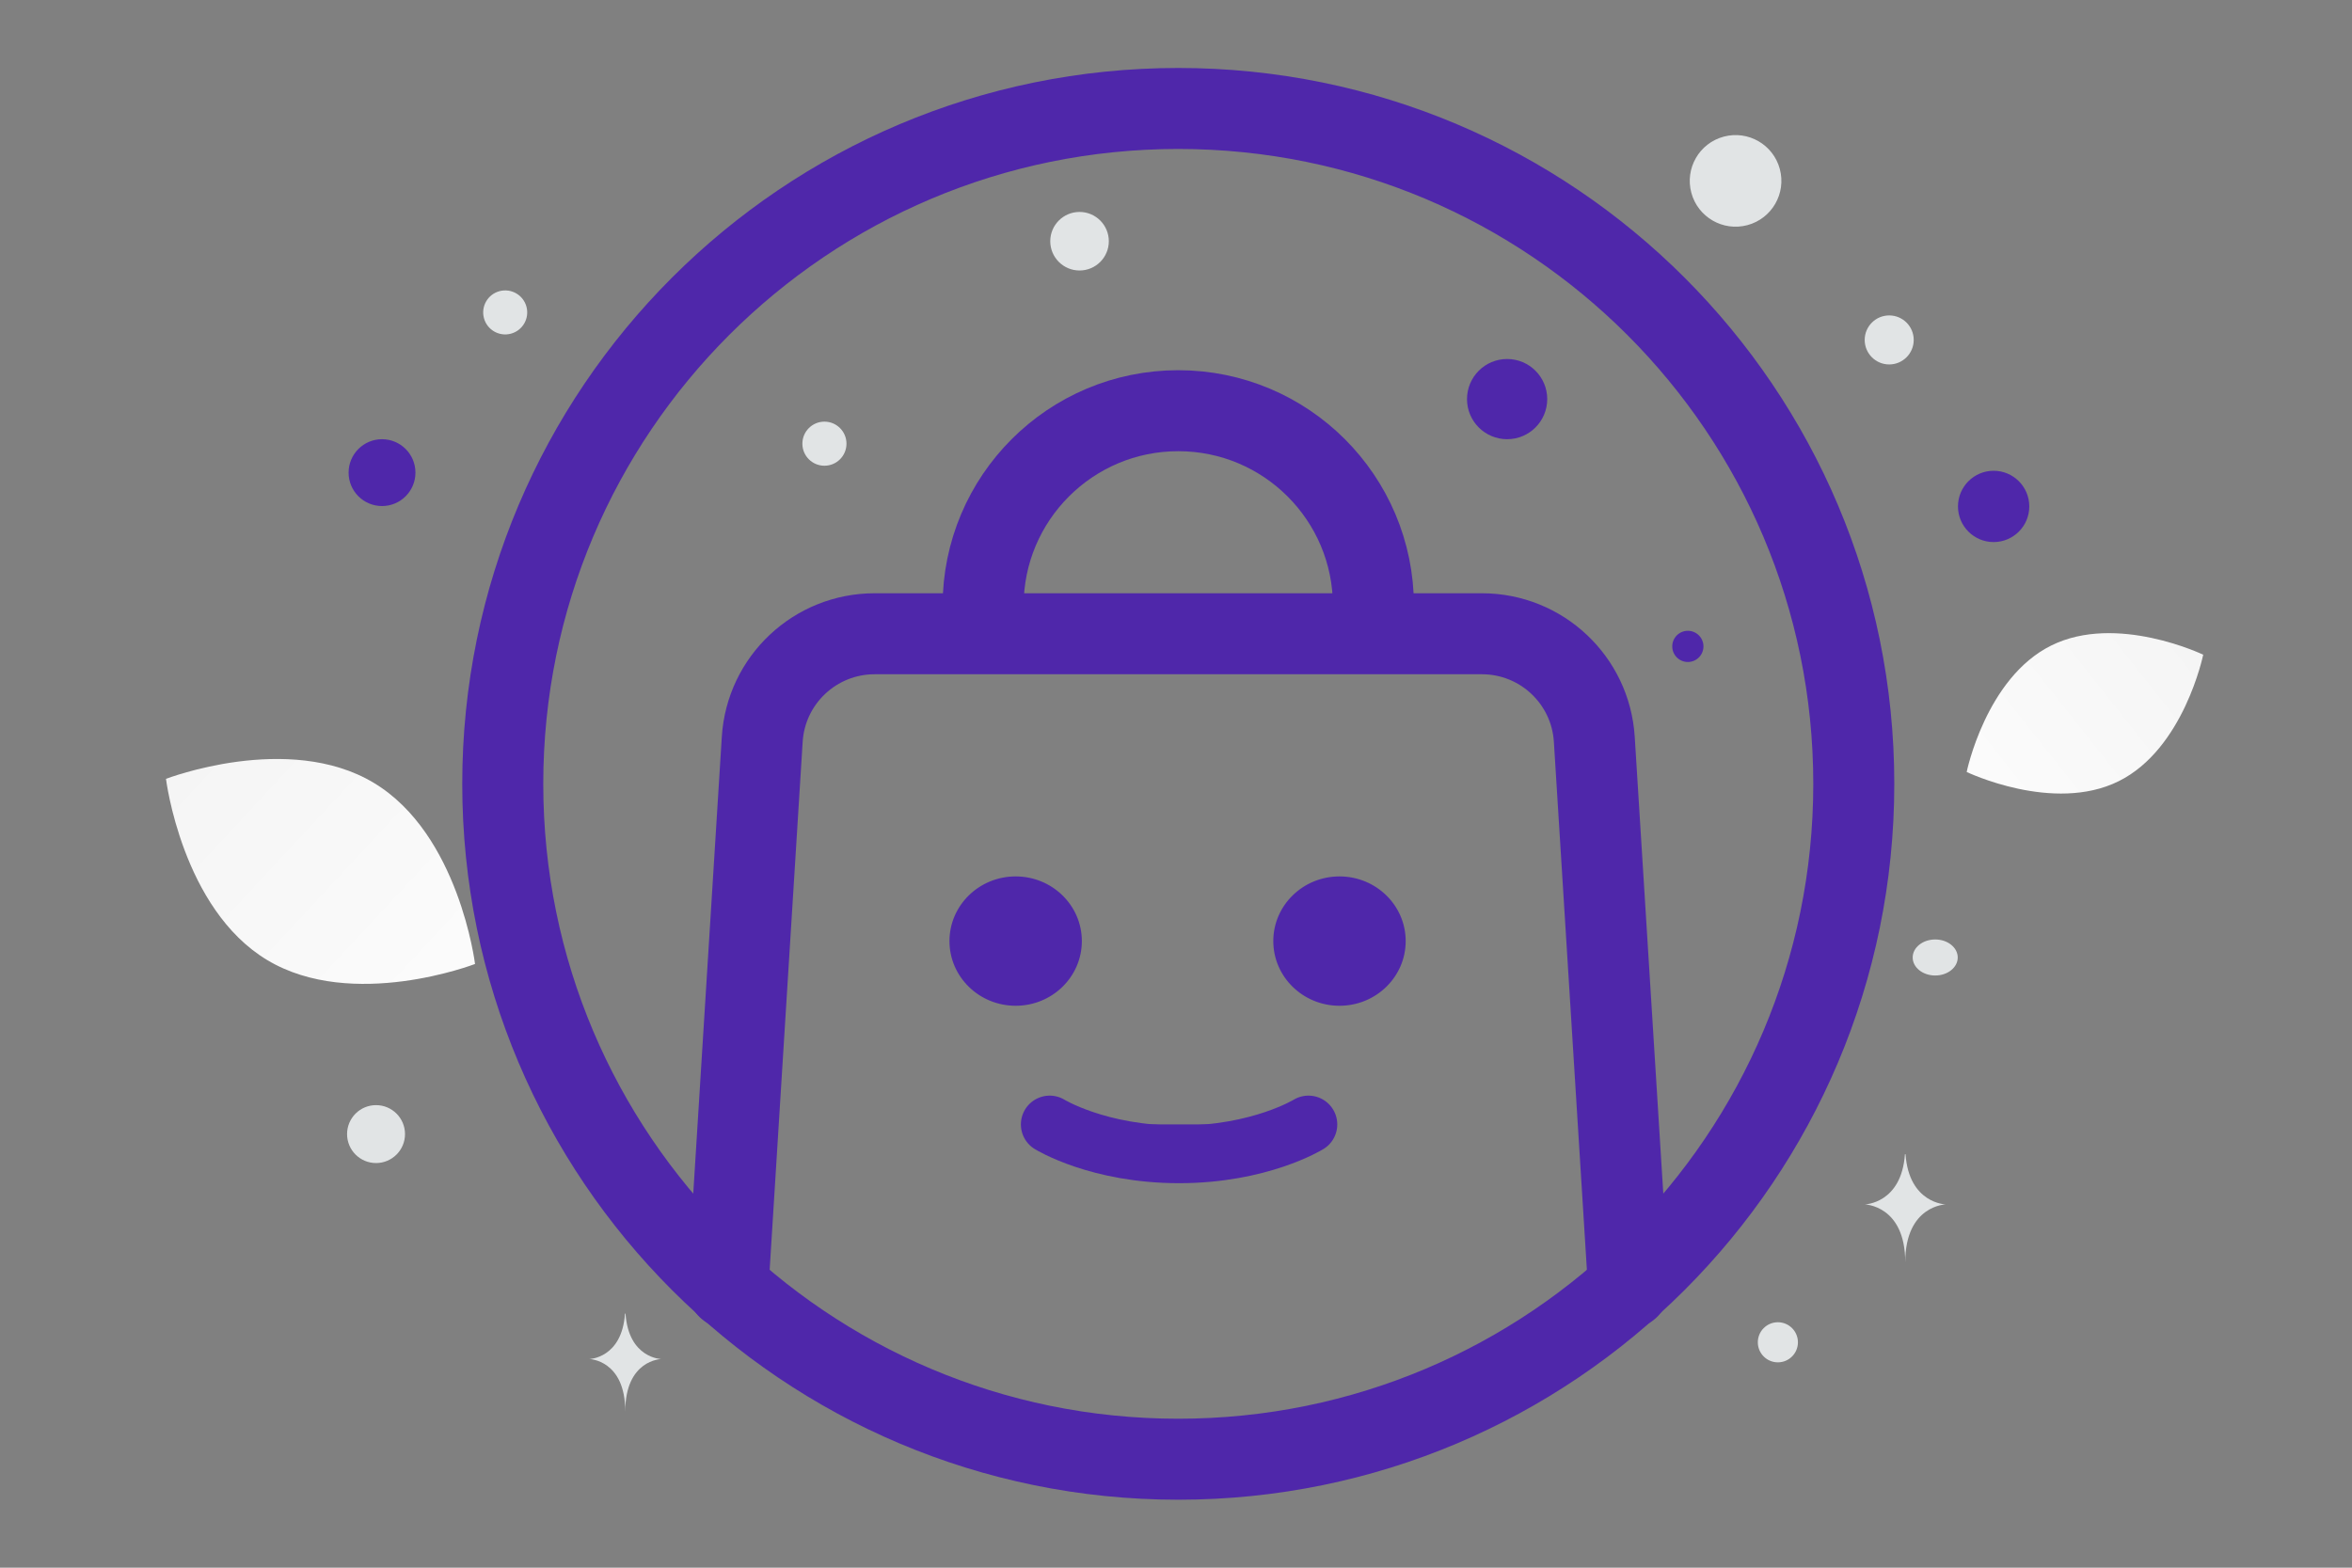 <svg width="900" height="600" viewBox="0 0 900 600" fill="none" xmlns="http://www.w3.org/2000/svg">
<rect x="0" y="0" width="900" height="600" fill="#808080" stroke="none"/>
<g clip-path="url(#clip0_1235_28373)">
<path d="M810.707 298.997C785.721 311.392 752.557 295.455 752.557 295.455C752.557 295.455 759.928 259.429 784.927 247.051C809.914 234.656 843.064 250.576 843.064 250.576C843.064 250.576 835.694 286.602 810.707 298.997Z" fill="url(#paint0_linear_1235_28373)"/>
<path d="M102.287 367.464C134.935 387.031 181.774 368.942 181.774 368.942C181.774 368.942 175.65 319.137 142.982 299.592C110.334 280.024 63.515 298.09 63.515 298.09C63.515 298.09 69.639 347.896 102.287 367.464Z" fill="url(#paint1_linear_1235_28373)"/>
<path d="M762.87 180.179C755.335 180.179 749.227 186.287 749.227 193.822C749.227 201.357 755.335 207.465 762.87 207.465C770.405 207.465 776.513 201.357 776.513 193.822C776.513 186.287 770.405 180.179 762.87 180.179Z" fill="#4F27AA"/>
<path d="M576.704 137.4C568.227 137.4 561.355 144.272 561.355 152.749C561.355 161.226 568.227 168.098 576.704 168.098C585.181 168.098 592.053 161.226 592.053 152.749C592.053 144.272 585.181 137.4 576.704 137.4Z" fill="#4F27AA"/>
<path d="M146.18 193.678C139.116 193.678 133.39 187.951 133.39 180.888C133.39 173.824 139.116 168.098 146.18 168.098C153.244 168.098 158.97 173.824 158.97 180.888C158.97 187.951 153.244 193.678 146.18 193.678Z" fill="#4F27AA"/>
<path d="M645.862 253.364C642.565 253.364 639.893 250.691 639.893 247.395C639.893 244.098 642.565 241.426 645.862 241.426C649.159 241.426 651.831 244.098 651.831 247.395C651.831 250.691 649.159 253.364 645.862 253.364Z" fill="#4F27AA"/>
<path d="M680.31 521.41C676.072 521.41 672.636 517.975 672.636 513.736C672.636 509.498 676.072 506.062 680.31 506.062C684.548 506.062 687.984 509.498 687.984 513.736C687.984 517.975 684.548 521.41 680.31 521.41Z" fill="#E1E4E5"/>
<path d="M143.893 445.135C137.771 445.135 132.808 440.172 132.808 434.05C132.808 427.928 137.771 422.965 143.893 422.965C150.015 422.965 154.978 427.928 154.978 434.05C154.978 440.172 150.015 445.135 143.893 445.135Z" fill="#E1E4E5"/>
<path d="M315.471 178.249C310.811 178.249 307.034 174.472 307.034 169.812C307.034 165.152 310.811 161.375 315.471 161.375C320.131 161.375 323.908 165.152 323.908 169.812C323.908 174.472 320.131 178.249 315.471 178.249Z" fill="#E1E4E5"/>
<path d="M722.911 139.483C717.731 139.483 713.531 135.283 713.531 130.103C713.531 124.922 717.731 120.723 722.911 120.723C728.091 120.723 732.291 124.922 732.291 130.103C732.291 135.283 728.091 139.483 722.911 139.483Z" fill="#E1E4E5"/>
<path d="M201.453 117.393C202.657 121.887 199.99 126.505 195.497 127.709C191.003 128.913 186.385 126.247 185.181 121.753C183.977 117.26 186.643 112.641 191.137 111.437C195.63 110.233 200.249 112.9 201.453 117.393Z" fill="#E1E4E5"/>
<path d="M413.089 103.527C406.901 103.527 401.884 98.51 401.884 92.322C401.884 86.134 406.901 81.117 413.089 81.117C419.277 81.117 424.294 86.134 424.294 92.322C424.294 98.51 419.277 103.527 413.089 103.527Z" fill="#E1E4E5"/>
<path d="M740.513 373.354C735.753 373.354 731.894 370.267 731.894 366.458C731.894 362.65 735.753 359.562 740.513 359.562C745.273 359.562 749.132 362.65 749.132 366.458C749.132 370.267 745.273 373.354 740.513 373.354Z" fill="#E1E4E5"/>
<path d="M681.057 64.694C683.563 74.046 678.013 83.658 668.662 86.164C659.31 88.67 649.698 83.12 647.192 73.769C644.686 64.417 650.236 54.805 659.588 52.299C668.939 49.793 678.552 55.343 681.057 64.694Z" fill="#E1E4E5"/>
<path d="M728.931 441.754H729.156C730.491 460.673 744.561 460.964 744.561 460.964C744.561 460.964 729.046 461.267 729.046 483.127C729.046 461.267 713.531 460.964 713.531 460.964C713.531 460.964 727.595 460.673 728.931 441.754ZM239.158 502.757H239.358C240.542 519.88 253.027 520.144 253.027 520.144C253.027 520.144 239.26 520.418 239.26 540.203C239.26 520.418 225.493 520.144 225.493 520.144C225.493 520.144 237.973 519.88 239.158 502.757Z" fill="#E1E4E5"/>
<path d="M450.87 558.488C593.629 558.488 709.358 442.759 709.358 300C709.358 157.241 593.629 41.512 450.87 41.512C308.111 41.512 192.382 157.241 192.382 300C192.382 442.759 308.111 558.488 450.87 558.488Z" stroke="#4F27AA" stroke-width="31" stroke-linecap="round" stroke-linejoin="round"/>
<path d="M278.544 493.003L291.673 282.952C293.092 260.247 311.921 242.558 334.67 242.558H567.068C589.817 242.558 608.646 260.246 610.065 282.951L623.195 493.003M525.542 242.549V231.861C525.542 190.619 492.109 157.188 450.867 157.188C409.626 157.188 376.193 190.619 376.193 231.861V242.549" stroke="#4F27AA" stroke-width="31" stroke-linecap="round" stroke-linejoin="round"/>
<path fill-rule="evenodd" clip-rule="evenodd" d="M401.669 430.352C401.669 430.352 420.227 441.817 451.178 441.817C482.128 441.817 500.687 430.352 500.687 430.352" fill="#4F27AA"/>
<path d="M401.669 430.352C401.669 430.352 420.227 441.817 451.178 441.817C482.128 441.817 500.687 430.352 500.687 430.352" stroke="#4F27AA" stroke-width="22.048" stroke-linecap="round" stroke-linejoin="round"/>
<path d="M413.472 360.183C413.472 373.567 402.366 384.436 388.643 384.436C374.92 384.436 363.815 373.567 363.815 360.183C363.815 346.799 374.92 335.93 388.643 335.93C402.366 335.93 413.472 346.799 413.472 360.183ZM537.39 360.183C537.39 373.567 526.284 384.436 512.561 384.436C498.838 384.436 487.732 373.567 487.732 360.183C487.732 346.799 498.838 335.93 512.561 335.93C526.284 335.93 537.39 346.799 537.39 360.183Z" fill="#4F27AA" stroke="#4F27AA"/>
</g>
<defs>
<linearGradient id="paint0_linear_1235_28373" x1="714.756" y1="337.66" x2="920.847" y2="174.641" gradientUnits="userSpaceOnUse">
<stop stop-color="white"/>
<stop offset="1" stop-color="#EEEEEE"/>
</linearGradient>
<linearGradient id="paint1_linear_1235_28373" x1="228.626" y1="430.449" x2="-34.071" y2="186.37" gradientUnits="userSpaceOnUse">
<stop stop-color="white"/>
<stop offset="1" stop-color="#EEEEEE"/>
</linearGradient>
<clipPath id="clip0_1235_28373">
<rect width="900" height="600" fill="white"/>
</clipPath>
</defs>
</svg>
